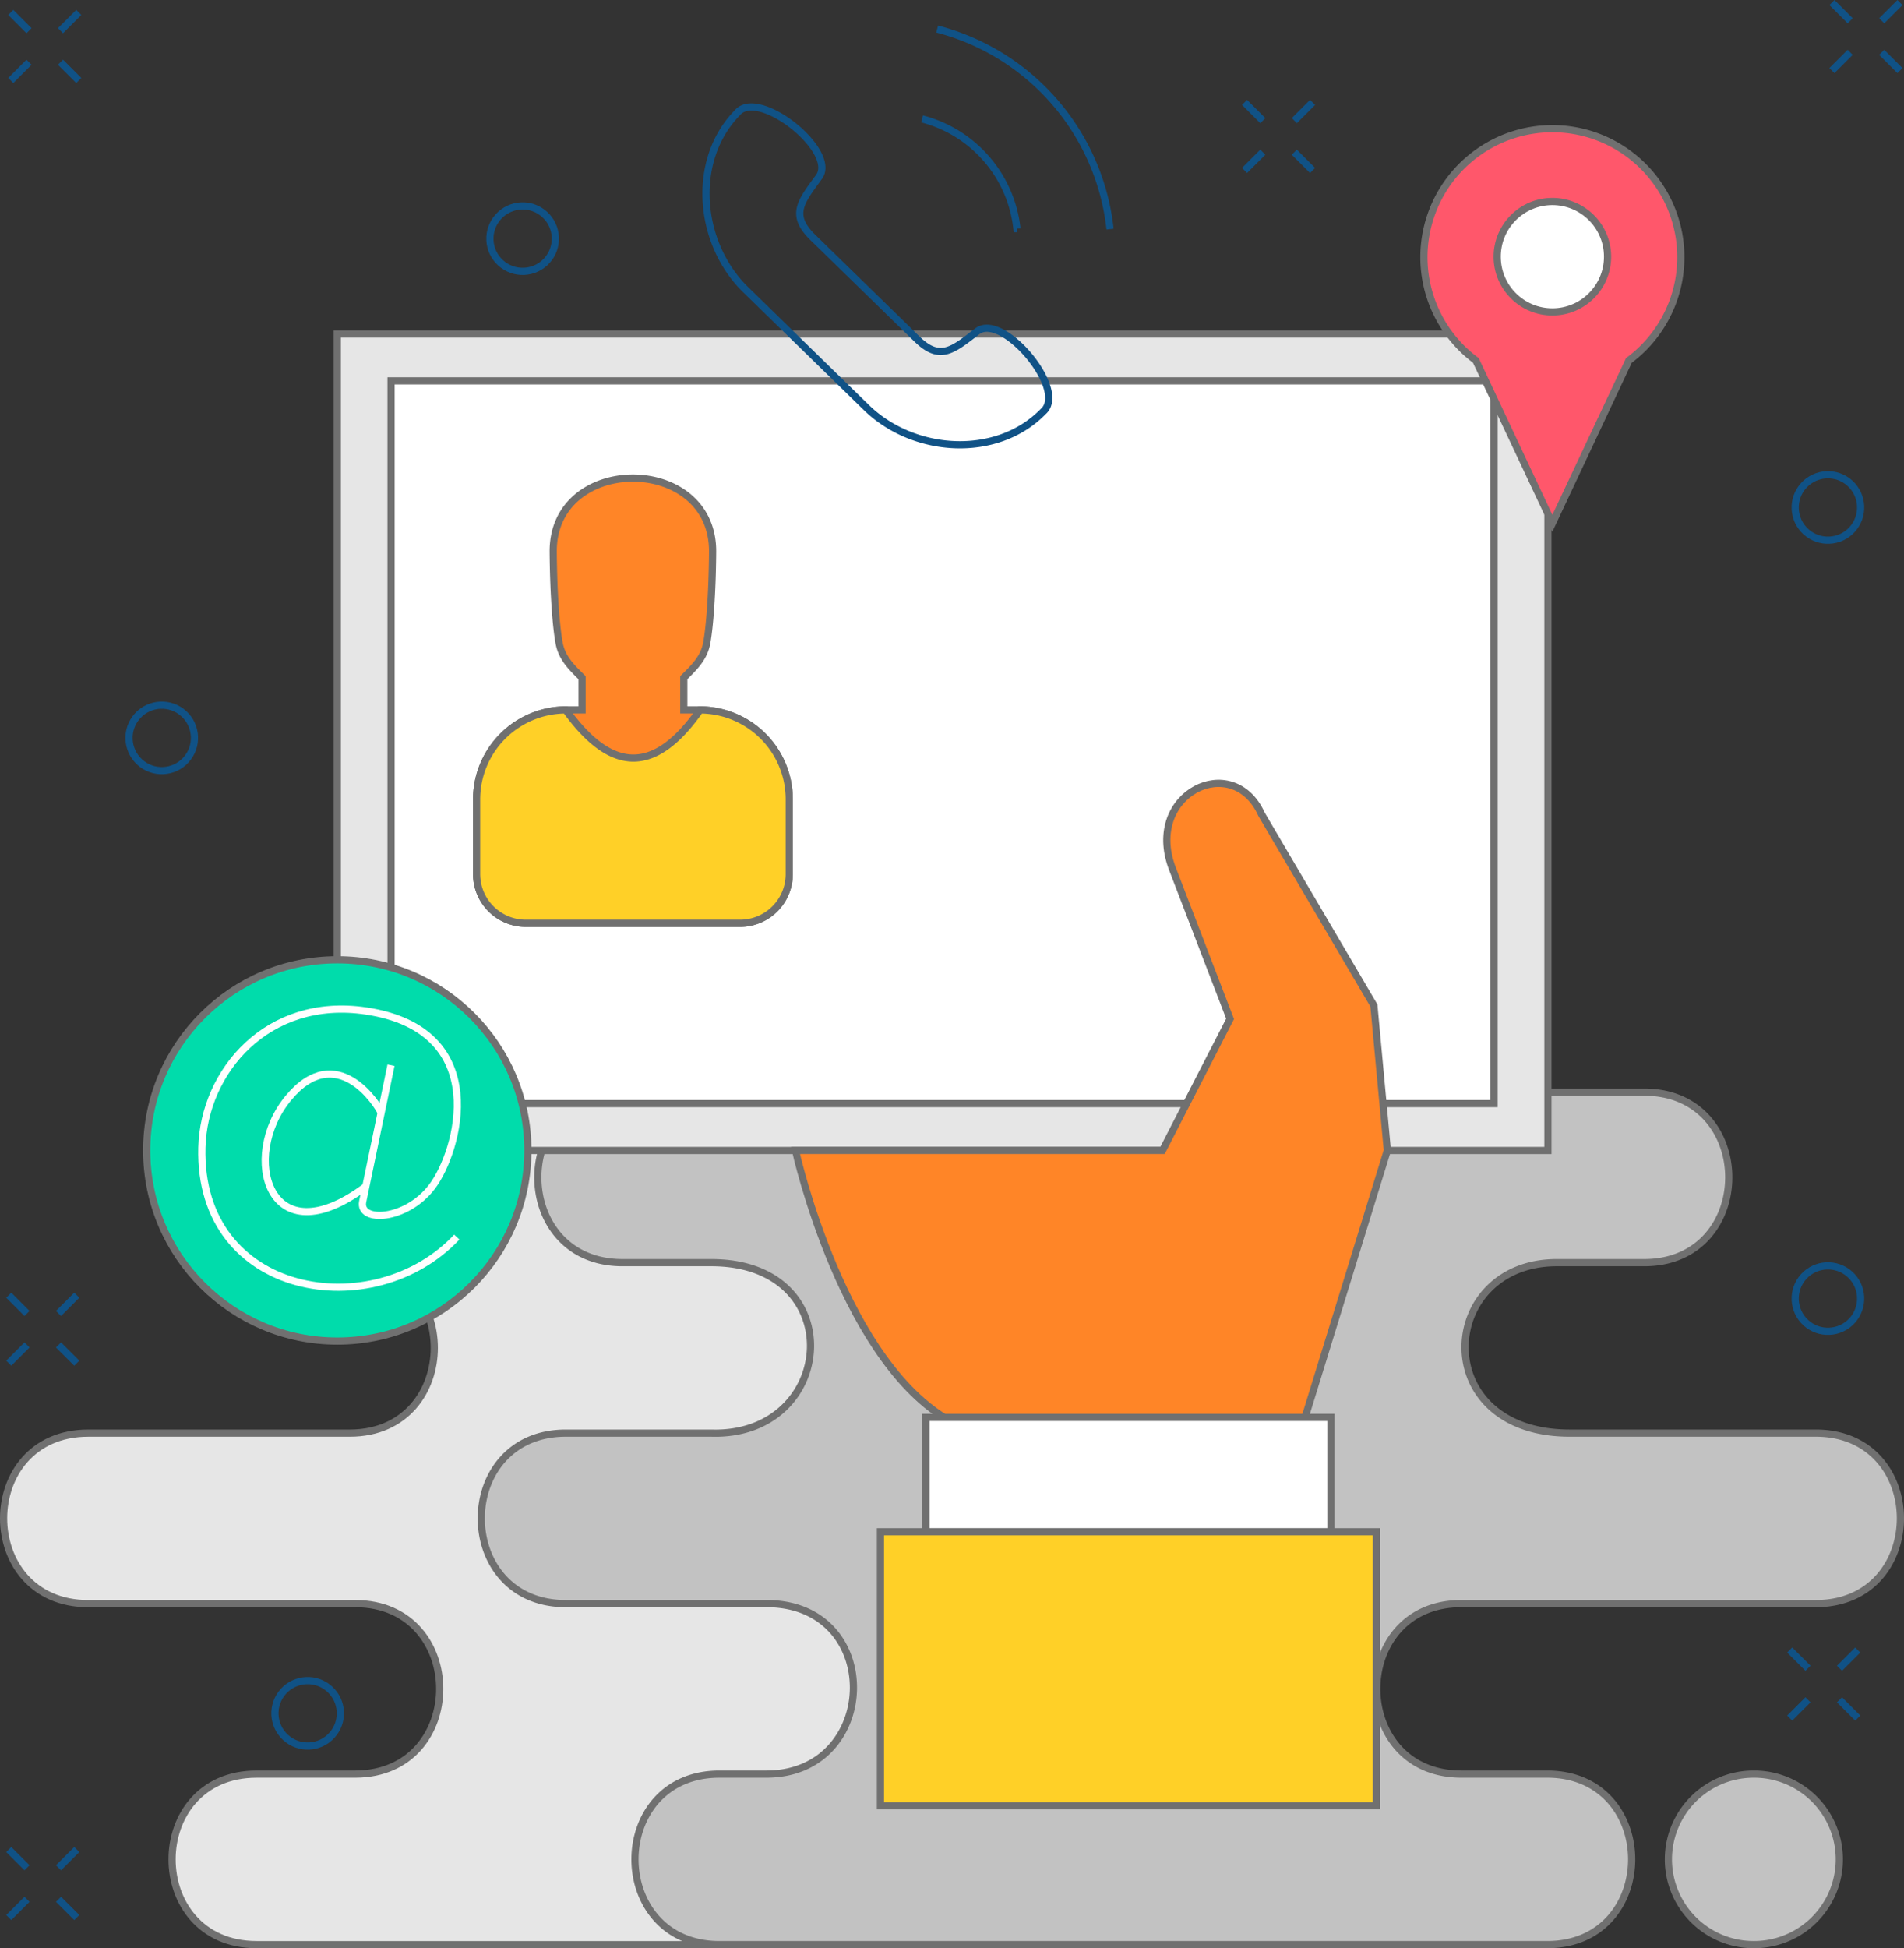 <svg xmlns="http://www.w3.org/2000/svg" width="529.697" height="541.834" viewBox="0 0 529.697 541.834">
  <rect x="0" y="0" width="529.697" height="541.834" fill="#333333" stroke="none"/>
  <g id="Group_9697" data-name="Group 9697" transform="translate(-745.5 -528.293)">
    <path id="Path_6387" data-name="Path 6387" d="M816.892,23809.658h27.416c31.367,0,31.367-47.418,0-47.418H770.025c-31.367,0-31.367-47.418,0-47.418H842.8c31.367,0,31.367-47.418,0-47.418h-26.13c-31.367,0-31.367-47.4,0-47.4h247.076c31.367,0,31.367,47.4,0,47.4h-13.059c-31.367,0-31.367,47.418,0,47.418h35.632c31.354,0,31.354,47.418,0,47.418h-37.141c-31.367,0-31.367,47.418,0,47.418h11.418c31.354,0,31.354,47.418,0,47.418h-243.7C785.525,23857.076,785.525,23809.658,816.892,23809.658Z" transform="translate(0 -22787.949)" fill="#e6e6e6" stroke="#707070" stroke-width="2" fill-rule="evenodd"/>
    <path id="Path_6388" data-name="Path 6388" d="M10951.608,23619h244.175c31.367,0,31.354,47.418,0,47.418h-24.345c-33.139,0-36.065,47.416,3.622,47.416h68.469c31.367,0,31.367,47.418,0,47.418H11144.9c-31.367,0-31.367,47.418,0,47.418h23.86c31.366,0,31.366,47.418,0,47.418h-230.225c-31.367,0-31.367-47.418,0-47.418h13.071c31.577,0,32.889-47.418,0-47.418h-55.844c-31.354,0-31.354-47.418,0-47.418h40.475c34.728,1.076,38.835-47.416,0-47.416h-24.726c-31.367,0-31.367-47.406,0-47.406h40.095Zm274.741,189.67h-.131a23.709,23.709,0,1,0,0,47.418h.131a23.709,23.709,0,1,0,0-47.418Z" transform="translate(-9992.857 -22786.963)" fill="#c2c2c2" stroke="#707070" stroke-width="2" fill-rule="evenodd"/>
    <path id="Path_6389" data-name="Path 6389" d="M7820,7554h336.806v227.062H7820Z" transform="translate(-6980.666 -6932.803)" fill="#e6e6e6" stroke="#707070" stroke-width="2" fill-rule="evenodd"/>
    <path id="Path_6390" data-name="Path 6390" d="M8960,8546h306.856v201.01H8960Z" transform="translate(-8105.705 -7911.783)" fill="#fff" stroke="#707070" stroke-width="2" fill-rule="evenodd"/>
    <path id="Path_6391" data-name="Path 6391" d="M17637.783,17098.949l16.117,41.957-18.793,36.59H17533s13.373,60.752,44.912,76.266h96.227l23.518-76.266-3.74-40.291-31.262-53.191C17654.7,17066.309,17630.041,17078.225,17637.783,17098.949Z" transform="translate(-16566.191 -16329.25)" fill="#ff8527" stroke="#707070" stroke-width="2" fill-rule="evenodd"/>
    <path id="Path_6392" data-name="Path 6392" d="M20298,30512h112.658v31.8H20298Z" transform="translate(-19294.902 -29589.498)" fill="#fff" stroke="#707070" stroke-width="2" fill-rule="evenodd"/>
    <path id="Path_6393" data-name="Path 6393" d="M19334,32935h137.975v76.211H19334Z" transform="translate(-18343.555 -31980.697)" fill="#ffd027" stroke="#707070" stroke-width="2" fill-rule="evenodd"/>
    <path id="Path_6394" data-name="Path 6394" d="M10797.818,10670.479h4.515v-8.964c-2.835-2.821-5.591-5.42-6.365-9.607-.854-4.541-1.562-13.924-1.654-25.355-.223-27.4,44.57-27.4,44.347,0-.092,11.432-.8,20.814-1.641,25.355-.787,4.188-3.543,6.786-6.378,9.607v8.964h4.528a24.892,24.892,0,0,1,24.817,24.817v20.895a13.686,13.686,0,0,1-13.649,13.636h-59.7a13.684,13.684,0,0,1-13.637-13.636V10695.3A24.892,24.892,0,0,1,10797.818,10670.479Z" transform="translate(-9894.91 -9944.747)" fill="#ff8527" stroke="#707070" stroke-width="2" fill-rule="evenodd"/>
    <path id="Path_6395" data-name="Path 6395" d="M10797.818,15519c12.625,17.586,24.673,18.15,37.352,0a24.891,24.891,0,0,1,24.817,24.817v20.894a13.687,13.687,0,0,1-13.649,13.637h-59.7a13.685,13.685,0,0,1-13.637-13.637v-20.894A24.891,24.891,0,0,1,10797.818,15519Z" transform="translate(-9894.91 -14793.269)" fill="#ffd027" stroke="#707070" stroke-width="2" fill-rule="evenodd"/>
    <path id="Path_6396" data-name="Path 6396" d="M30889.738,3202a35.745,35.745,0,0,1,21.287,64.453l-21.287,45.292-21.289-45.292a35.745,35.745,0,0,1,21.289-64.453Z" transform="translate(-29712.363 -2637.919)" fill="#ff576b" stroke="#707070" stroke-width="2" fill-rule="evenodd"/>
    <circle id="Ellipse_30" data-name="Ellipse 30" cx="15.355" cy="15.355" r="15.355" transform="translate(1162.019 584.332)" fill="#fff" stroke="#707070" stroke-width="2"/>
    <circle id="Ellipse_31" data-name="Ellipse 31" cx="53.022" cy="53.022" r="53.022" transform="translate(786.312 795.224)" fill="#00dcab" stroke="#707070" stroke-width="2"/>
    <g id="Group_9696" data-name="Group 9696" transform="translate(747.937 529)">
      <path id="Path_6397" data-name="Path 6397" d="M5001.3,21874.957l-7.875,37.916c-1.233,5.92,12.021,5.408,19.292-4.135s17.193-43.531-18.361-48.861c-27.416-4.107-45.121,16.813-45.672,37.982-1.076,41.734,47.877,49.543,70.91,24.9" transform="translate(-4894.957 -21579.414)" fill="none" stroke="#fff" stroke-width="2" fill-rule="evenodd"/>
      <path id="Path_6398" data-name="Path 6398" d="M6324.577,23246.246c-.735-1.93-12.284-20.277-25.763-3.99s-5.5,44.793,21.55,24.607" transform="translate(-6221.04 -22937.564)" fill="none" stroke="#fff" stroke-width="2" fill-rule="evenodd"/>
      <path id="Path_6399" data-name="Path 6399" d="M1058.664,559.684c5.866-7.074,27.954,10.591,22.757,17.783-5,6.9-8.2,10.526-1.732,16.851l28.965,28.256c6.47,6.313,10.014,3.032,16.8-2.139,7.061-5.368,25.251,16.287,18.334,22.311-12.9,13.216-36,11.759-49.216-1.129L1061,608.848C1047.784,595.96,1045.776,572.887,1058.664,559.684Zm77.813,32.207a35.487,35.487,0,0,0-26.393-30.527m52.3,30.658a64.708,64.708,0,0,0-48.1-55.647m-257.72-4.62,5.079,5.079m13.833-5.079-5.079,5.079m-8.754,8.767-5.079,5.079M870.4,545.6l5.079,5.079m324.325,6.09,5.079,5.079m13.846-5.079-5.079,5.079m-8.767,8.767L1199.8,575.7m13.846-5.079,5.079,5.079M1363.211,529l5.079,5.079M1382.136,529l-5.079,5.079m-8.767,8.767-5.079,5.079m13.846-5.079,5.079,5.079M856,888.511l5.079,5.079m13.846-5.079-5.079,5.079m-8.767,8.754L856,907.423m13.846-5.079,5.079,5.079M856,1042.681l5.079,5.079m13.846-5.079-5.079,5.079m-8.767,8.767L856,1061.606m13.846-5.079,5.079,5.079m476.54-74.414,5.079,5.079m13.846-5.079-5.079,5.079m-8.767,8.767-5.079,5.079m13.846-5.079,5.079,5.079" transform="translate(-856 -529)" fill="none" stroke="#105286" stroke-width="2" fill-rule="evenodd"/>
      <circle id="Ellipse_32" data-name="Ellipse 32" cx="9.108" cy="9.108" r="9.108" transform="matrix(0.673, -0.739, 0.739, 0.673, 493.234, 141.033)" fill="none" stroke="#105286" stroke-width="2"/>
      <circle id="Ellipse_33" data-name="Ellipse 33" cx="9.108" cy="9.108" r="9.108" transform="matrix(0.673, -0.739, 0.739, 0.673, 493.234, 361.049)" fill="none" stroke="#105286" stroke-width="2"/>
      <circle id="Ellipse_34" data-name="Ellipse 34" cx="9.108" cy="9.108" r="9.108" transform="matrix(0.673, -0.739, 0.739, 0.673, 29.705, 205.116)" fill="none" stroke="#105286" stroke-width="2"/>
      <circle id="Ellipse_35" data-name="Ellipse 35" cx="9.108" cy="9.108" r="9.108" transform="matrix(0.673, -0.739, 0.739, 0.673, 130.101, 66.271)" fill="none" stroke="#105286" stroke-width="2"/>
      <circle id="Ellipse_36" data-name="Ellipse 36" cx="9.108" cy="9.108" r="9.108" transform="matrix(0.673, -0.739, 0.739, 0.673, 70.291, 476.398)" fill="none" stroke="#105286" stroke-width="2"/>
    </g>
  </g>
</svg>
